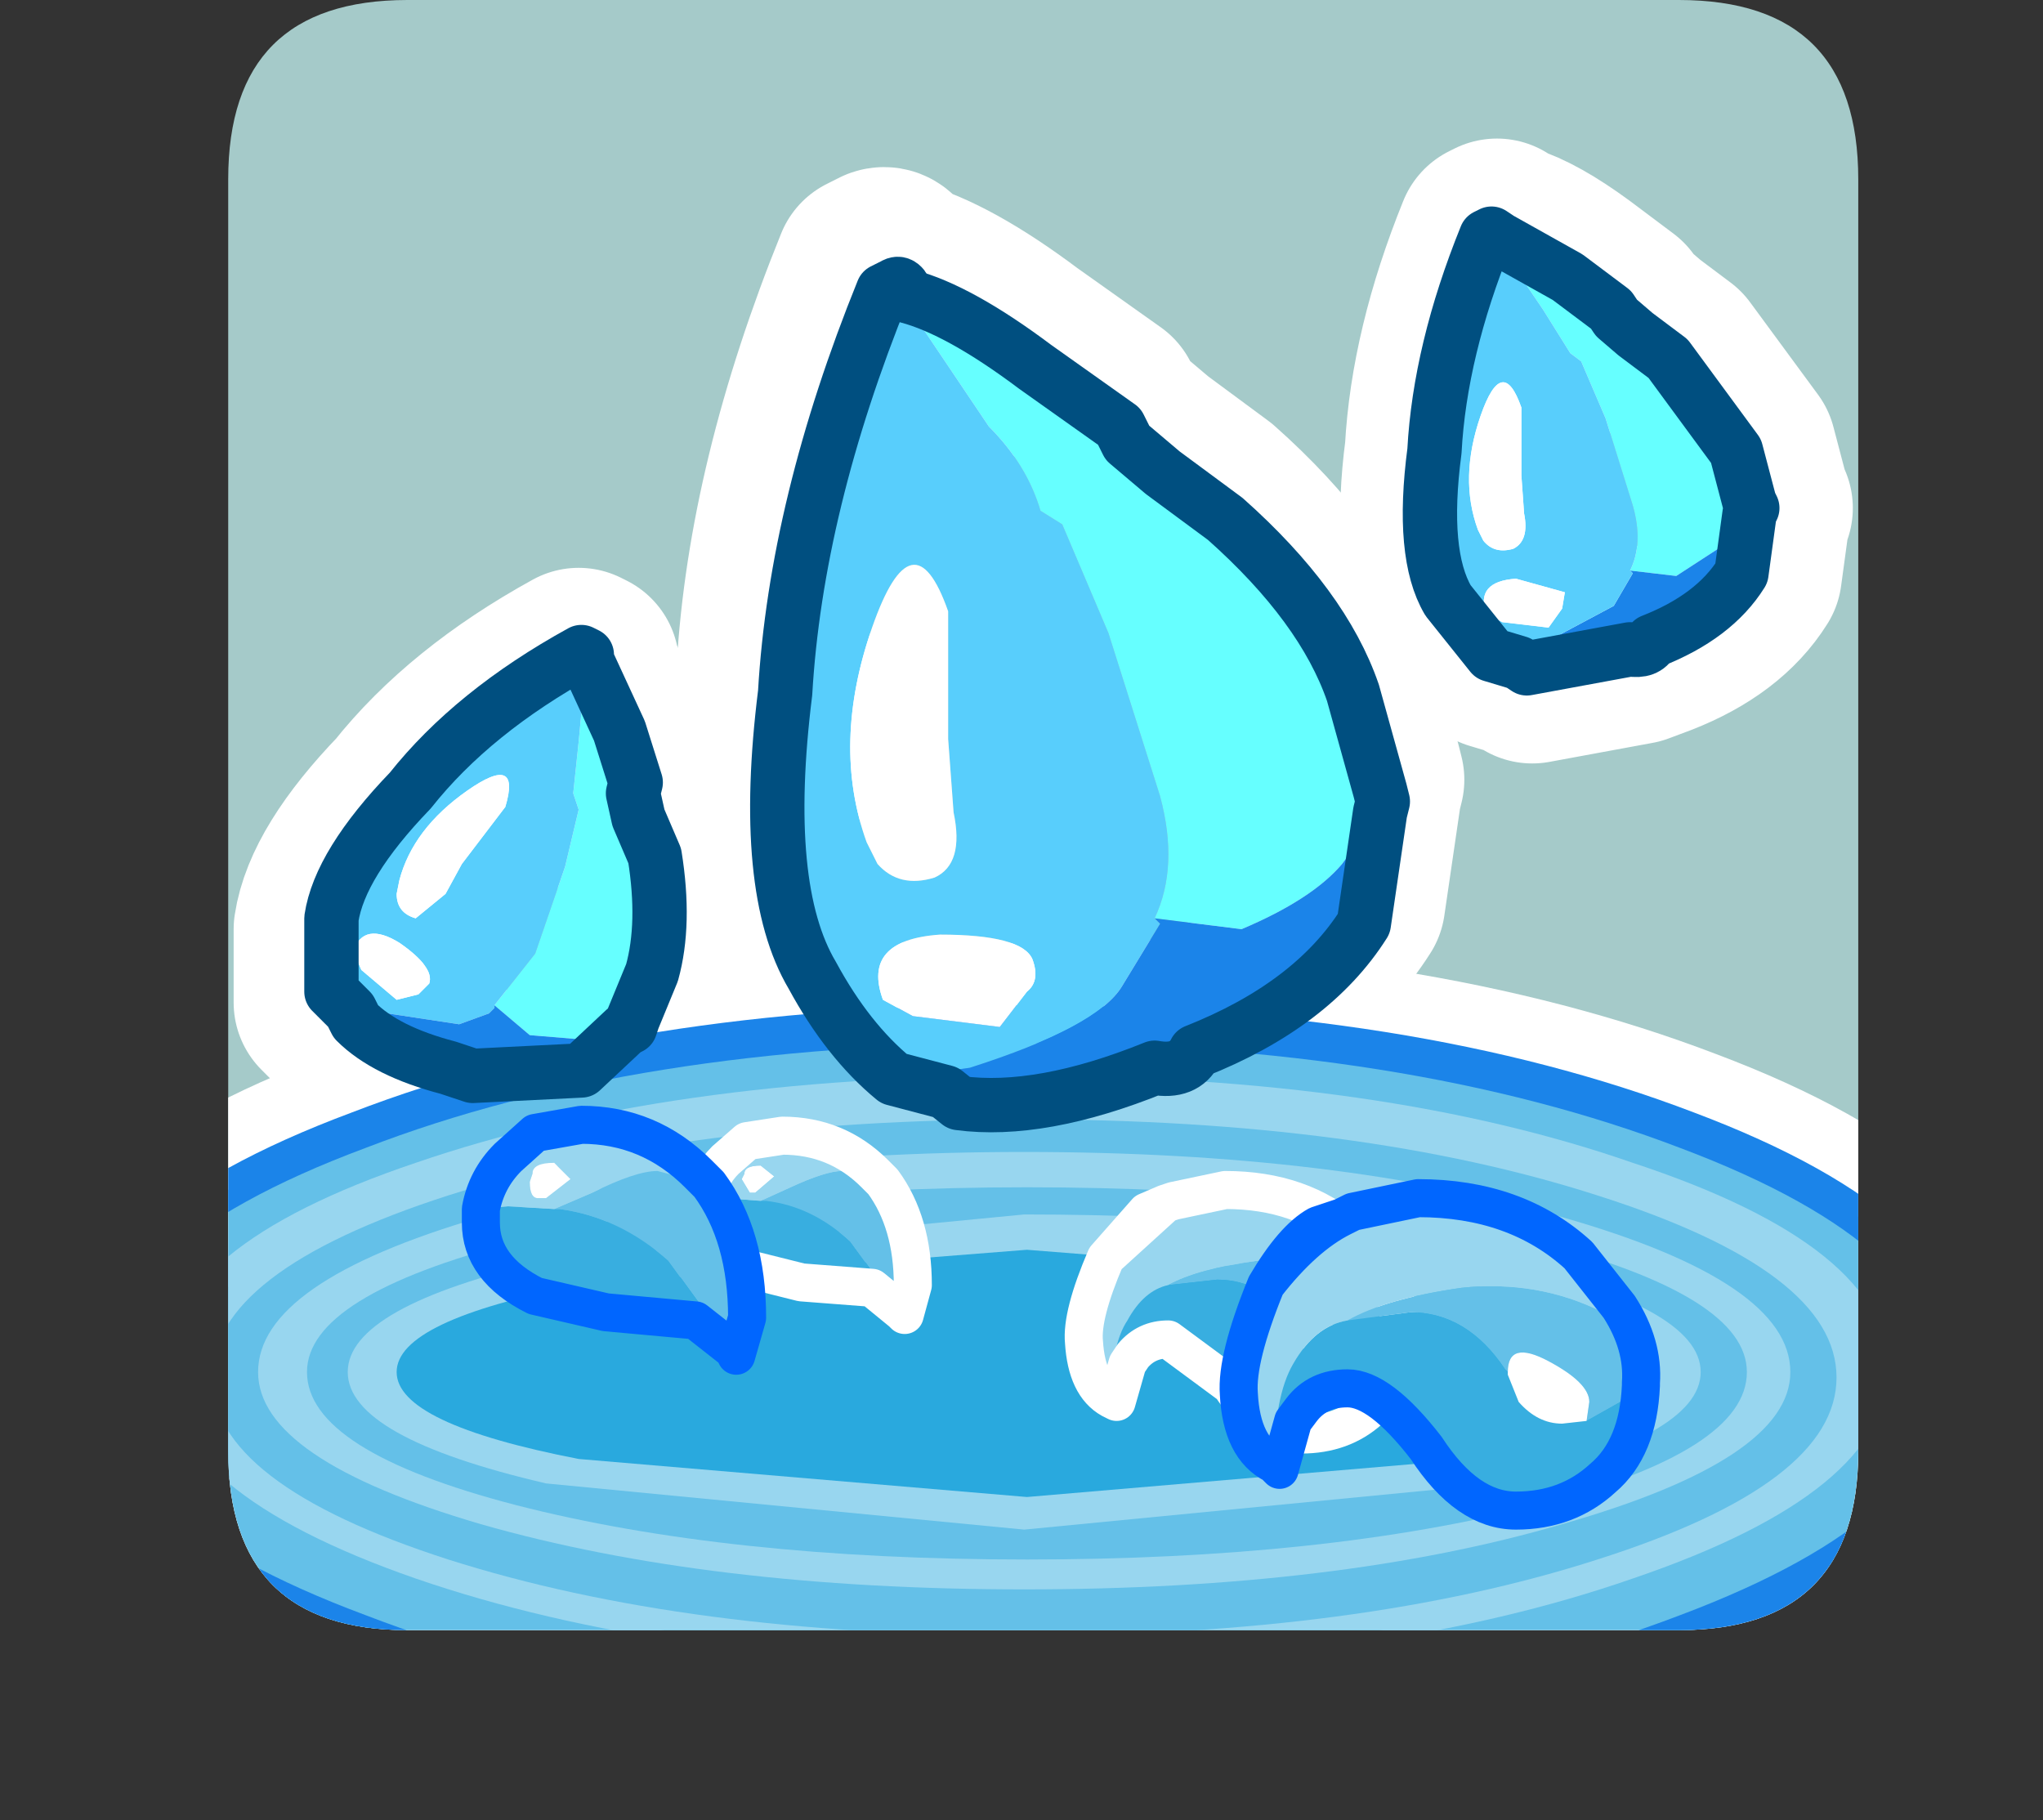 <?xml version="1.0" encoding="UTF-8" standalone="no"?>
<svg xmlns:ffdec="https://www.free-decompiler.com/flash" xmlns:xlink="http://www.w3.org/1999/xlink" ffdec:objectType="frame" height="33.5px" width="37.6px" xmlns="http://www.w3.org/2000/svg">
  <rect width="100%" height="100%" fill="#333333" stroke="none"/>
  <g transform="matrix(1.0, 0.0, 0.0, 1.0, 4.2, 0.0)">
    <use ffdec:characterId="1" height="30.0" transform="matrix(1.0, 0.0, 0.0, 1.0, 0.0, 0.0)" width="30.0" xlink:href="#shape0"/>
    <use ffdec:characterId="4" height="33.5" transform="matrix(1.0, 0.0, 0.0, 1.0, -4.2, 0.0)" width="37.6" xlink:href="#sprite0"/>
    <use ffdec:characterId="5" height="24.35" transform="matrix(1.0, 0.0, 0.0, 1.0, 1.35, 3.8)" width="27.2" xlink:href="#shape3"/>
  </g>
  <defs>
    <g id="shape0" transform="matrix(1.0, 0.0, 0.0, 1.0, 0.0, 0.0)">
      <path d="M0.0 0.0 L30.0 0.0 30.0 30.0 0.0 30.0 0.0 0.0" fill="#33cc66" fill-opacity="0.0" fill-rule="evenodd" stroke="none"/>
      <path d="M30.0 3.3 L30.0 26.7 Q30.0 30.0 26.7 30.0 L3.3 30.0 Q0.0 30.0 0.0 26.7 L0.0 3.3 Q0.0 0.0 3.3 0.0 L26.7 0.0 Q30.0 0.0 30.0 3.3" fill="#a5cac9" fill-rule="evenodd" stroke="none"/>
      <path d="M25.65 5.85 L25.55 5.7 24.75 5.1 Q24.0 4.55 23.5 4.4 L23.35 4.3 23.25 4.35 Q22.4 6.45 22.3 8.3 22.05 10.2 22.55 11.05 L23.35 12.05 23.85 12.2 24.0 12.3 25.9 11.95 26.3 11.8 Q27.45 11.35 27.95 10.55 L28.1 9.45 28.15 9.35 28.1 9.25 27.85 8.3 26.6 6.6 26.0 6.15 25.65 5.85 M6.45 12.2 Q4.45 13.3 3.3 14.75 2.0 16.1 1.85 17.1 L1.85 18.45 2.2 18.8 2.3 19.0 Q2.85 19.55 4.0 19.85 L4.45 20.0 6.45 19.9 7.25 19.15 7.35 19.1 7.4 18.95 7.75 18.1 Q8.0 17.2 7.8 15.95 L7.5 15.25 7.4 14.8 7.45 14.6 7.15 13.65 6.55 12.35 6.55 12.25 6.45 12.2 Z" fill="none" stroke="#ffffff" stroke-linecap="round" stroke-linejoin="round" stroke-width="3.5"/>
      <path d="M16.3 7.75 L16.15 7.45 14.6 6.35 Q13.2 5.3 12.25 5.05 12.15 4.75 12.0 4.85 L11.8 4.95 Q10.2 8.9 10.0 12.35 9.55 15.95 10.5 17.55 11.15 18.75 12.0 19.45 L12.95 19.7 13.2 19.9 Q14.7 20.1 16.8 19.25 17.35 19.35 17.55 18.95 19.7 18.1 20.65 16.6 L20.95 14.55 21.0 14.35 20.95 14.15 20.45 12.35 Q19.9 10.75 18.1 9.15 L16.95 8.3 16.3 7.75 Z" fill="none" stroke="#ffffff" stroke-linecap="round" stroke-linejoin="round" stroke-width="3.5"/>
    </g>
    <g id="sprite0" transform="matrix(1.0, 0.0, 0.0, 1.0, 1.3, 3.5)">
      <clipPath id="clipPath0" transform="matrix(1.0, 0.0, 0.0, 1.0, 0.0, 0.0)">
        <path d="M2.9 -0.2 Q2.9 -3.5 6.2 -3.5 L29.6 -3.5 Q32.9 -3.5 32.9 -0.2 L32.9 23.2 Q32.9 26.5 29.6 26.5 L6.2 26.5 Q2.9 26.5 2.9 23.2 L2.9 -0.2" fill="#6699cc" fill-rule="evenodd" stroke="none"/>
      </clipPath>
      <g clip-path="url(#clipPath0)">
        <use ffdec:characterId="3" height="16.15" transform="matrix(1.0, 0.0, 0.0, 1.0, -1.3, 13.85)" width="37.6" xlink:href="#shape2"/>
      </g>
    </g>
    <g id="shape2" transform="matrix(1.0, 0.0, 0.0, 1.0, 1.3, -13.85)">
      <path d="M0.2 21.95 Q0.2 19.2 5.3 17.3 10.35 15.35 17.5 15.35 24.65 15.35 29.75 17.3 34.8 19.2 34.8 21.95 34.8 24.65 29.75 26.55 24.65 28.5 17.5 28.5 10.35 28.5 5.3 26.55 0.2 24.65 0.2 21.95 Z" fill="none" stroke="#ffffff" stroke-linecap="round" stroke-linejoin="round" stroke-width="3.0"/>
      <path d="M0.2 21.95 Q0.2 19.2 5.3 17.3 10.35 15.35 17.5 15.35 24.65 15.35 29.75 17.3 34.8 19.2 34.8 21.95 34.8 24.65 29.75 26.55 24.65 28.5 17.5 28.5 10.35 28.5 5.3 26.55 0.2 24.65 0.2 21.95" fill="#64c0e8" fill-rule="evenodd" stroke="none"/>
      <path d="M0.2 21.95 Q0.2 19.2 5.3 17.3 10.35 15.35 17.5 15.35 24.65 15.35 29.75 17.3 34.8 19.2 34.8 21.95 34.8 24.65 29.75 26.55 24.65 28.5 17.5 28.5 10.35 28.5 5.3 26.55 0.2 24.65 0.2 21.95 Z" fill="none" stroke="#1b84e9" stroke-linecap="round" stroke-linejoin="round" stroke-width="0.7"/>
      <path d="M6.35 25.55 Q1.75 23.95 1.75 21.7 1.75 19.45 6.35 17.9 11.0 16.3 17.6 16.3 24.15 16.3 28.75 17.9 33.45 19.45 33.45 21.7 33.45 23.95 28.75 25.55 24.15 27.15 17.6 27.15 11.0 27.15 6.35 25.55" fill="#98d6ef" fill-rule="evenodd" stroke="none"/>
      <path d="M32.5 21.85 Q32.5 23.8 28.1 25.2 23.75 26.6 17.55 26.6 11.35 26.6 6.95 25.2 2.6 23.8 2.6 21.85 2.6 19.9 6.95 18.5 11.35 17.1 17.55 17.1 23.75 17.1 28.1 18.5 32.5 19.9 32.5 21.85" fill="#64c0e8" fill-rule="evenodd" stroke="none"/>
      <path d="M31.65 21.75 Q31.65 23.35 27.45 24.55 23.35 25.75 17.55 25.75 11.75 25.75 7.55 24.55 3.45 23.35 3.45 21.75 3.45 20.1 7.55 18.9 11.75 17.7 17.55 17.7 23.35 17.7 27.45 18.9 31.65 20.1 31.65 21.75" fill="#98d6ef" fill-rule="evenodd" stroke="none"/>
      <path d="M8.2 24.2 Q4.35 23.2 4.35 21.75 4.35 20.35 8.2 19.35 12.1 18.35 17.6 18.35 23.1 18.35 27.0 19.35 30.85 20.35 30.85 21.75 30.85 23.2 27.0 24.2 23.1 25.2 17.6 25.2 12.1 25.2 8.2 24.2" fill="#64c0e8" fill-rule="evenodd" stroke="none"/>
      <path d="M17.55 18.85 Q22.7 18.85 26.3 19.7 30.0 20.55 30.0 21.75 30.0 22.95 26.3 23.8 L17.55 24.65 8.75 23.8 Q5.1 22.95 5.1 21.75 5.1 20.55 8.75 19.7 L17.55 18.85" fill="#98d6ef" fill-rule="evenodd" stroke="none"/>
      <path d="M25.8 20.15 Q29.2 20.8 29.2 21.75 29.2 22.7 25.8 23.35 L17.6 24.05 9.35 23.35 Q6.0 22.7 6.0 21.75 6.0 20.8 9.35 20.15 L17.6 19.5 25.8 20.15" fill="#29a9de" fill-rule="evenodd" stroke="none"/>
      <path d="M23.65 21.6 L23.7 21.35 23.1 20.75 Q22.55 20.45 22.55 20.9 L22.5 20.85 Q21.95 20.05 21.1 20.05 L20.2 20.15 Q20.75 19.85 21.85 19.7 L23.9 20.05 24.15 19.95 Q24.5 20.5 24.45 21.05 L24.45 21.1 24.3 21.25 23.65 21.6 M12.7 18.6 L13.25 18.35 Q13.9 18.05 14.2 18.05 L14.95 18.25 Q15.5 19.0 15.5 20.15 L15.35 20.7 15.3 20.65 14.35 19.35 Q13.65 18.7 12.8 18.6 L12.7 18.6" fill="#64c0e8" fill-rule="evenodd" stroke="none"/>
      <path d="M22.55 20.9 Q22.55 20.45 23.1 20.75 L23.7 21.35 23.65 21.6 23.3 21.65 Q22.95 21.65 22.7 21.35 L22.55 20.95 22.55 20.9 M12.35 18.2 L12.4 18.1 Q12.4 17.95 12.7 17.95 L12.95 18.15 12.6 18.45 12.5 18.45 12.35 18.2" fill="#ffffff" fill-rule="evenodd" stroke="none"/>
      <path d="M23.65 21.6 L24.3 21.25 24.45 21.1 Q24.4 22.0 23.9 22.45 23.4 22.9 22.65 22.9 21.95 22.9 21.35 22.0 L20.2 21.15 Q19.8 21.15 19.55 21.45 L19.45 21.6 19.25 22.3 19.15 22.25 Q19.15 21.25 19.45 20.8 19.75 20.25 20.2 20.15 L21.1 20.05 Q21.95 20.05 22.5 20.85 L22.55 20.9 22.55 20.95 22.7 21.35 Q22.95 21.65 23.3 21.65 L23.65 21.6 M11.65 18.6 L12.05 18.55 12.7 18.6 12.8 18.6 Q13.65 18.7 14.35 19.35 L15.3 20.65 14.75 20.2 13.45 20.1 12.45 19.85 Q11.65 19.45 11.65 18.8 L11.65 18.6" fill="#38aee0" fill-rule="evenodd" stroke="none"/>
      <path d="M24.15 19.95 L23.9 20.05 21.85 19.7 Q20.75 19.85 20.2 20.15 19.75 20.25 19.45 20.8 19.15 21.25 19.15 22.25 18.7 22.0 18.65 21.2 18.6 20.7 19.05 19.65 L20.15 18.65 20.3 18.6 21.25 18.4 Q22.65 18.4 23.55 19.2 L24.15 19.95 M12.35 18.2 L12.5 18.45 12.6 18.45 12.95 18.15 12.7 17.95 Q12.4 17.95 12.4 18.1 L12.35 18.2 M11.65 18.6 Q11.75 18.15 12.05 17.85 L12.45 17.5 13.1 17.4 Q14.1 17.4 14.8 18.1 L14.95 18.25 14.2 18.05 Q13.9 18.05 13.25 18.35 L12.7 18.6 12.05 18.55 11.65 18.6" fill="#98d6ef" fill-rule="evenodd" stroke="none"/>
      <path d="M24.45 21.1 L24.45 21.05 Q24.5 20.5 24.15 19.95 L23.55 19.2 Q22.65 18.4 21.25 18.4 L20.3 18.6 20.15 18.65 19.05 19.65 19.8 18.8 20.15 18.65 M24.45 21.1 Q24.4 22.0 23.9 22.45 23.4 22.9 22.65 22.9 21.95 22.9 21.35 22.0 L20.2 21.15 Q19.8 21.15 19.55 21.45 L19.45 21.6 19.25 22.3 19.15 22.25 Q18.7 22.0 18.65 21.2 18.6 20.7 19.05 19.65 M14.95 18.25 L14.8 18.1 Q14.1 17.4 13.1 17.4 L12.45 17.5 12.05 17.85 Q11.75 18.15 11.65 18.6 L11.65 18.8 Q11.65 19.45 12.45 19.85 L13.45 20.1 14.75 20.2 15.3 20.65 15.35 20.7 15.5 20.15 Q15.5 19.0 14.95 18.25 Z" fill="none" stroke="#ffffff" stroke-linecap="round" stroke-linejoin="round" stroke-width="0.7"/>
    </g>
    <g id="shape3" transform="matrix(1.0, 0.0, 0.0, 1.0, -1.35, -3.8)">
      <path d="M25.6 24.05 Q26.05 24.75 26.0 25.45 L26.0 25.5 25.8 25.7 25.0 26.15 25.05 25.8 Q25.05 25.45 24.3 25.05 23.55 24.65 23.55 25.25 L23.5 25.2 Q22.8 24.15 21.75 24.15 L20.6 24.3 Q21.3 23.9 22.7 23.7 24.1 23.55 25.3 24.15 L25.6 24.05 M6.0 22.25 L6.7 21.95 Q7.5 21.55 7.9 21.55 L8.85 21.8 Q9.55 22.75 9.55 24.25 L9.35 24.95 9.3 24.85 8.1 23.2 Q7.2 22.4 6.1 22.25 L6.0 22.25" fill="#64c0e8" fill-rule="evenodd" stroke="none"/>
      <path d="M26.0 25.5 Q25.95 26.65 25.3 27.2 24.65 27.8 23.7 27.8 22.8 27.8 22.05 26.65 21.2 25.55 20.6 25.55 20.05 25.55 19.75 25.95 L19.6 26.15 19.35 27.05 19.25 26.95 Q19.25 25.7 19.6 25.1 20.0 24.4 20.6 24.3 L21.75 24.15 Q22.8 24.15 23.5 25.2 L23.55 25.25 23.55 25.3 23.75 25.8 Q24.1 26.2 24.55 26.2 L25.0 26.15 25.8 25.7 26.0 25.5 M4.65 22.25 L5.15 22.2 6.0 22.25 6.1 22.25 Q7.2 22.4 8.1 23.2 L9.3 24.85 8.6 24.3 6.95 24.15 5.65 23.85 Q4.65 23.35 4.65 22.5 L4.65 22.25" fill="#38aee0" fill-rule="evenodd" stroke="none"/>
      <path d="M19.25 26.95 Q18.65 26.65 18.6 25.65 18.55 25.0 19.1 23.65 19.8 22.75 20.5 22.4 L20.7 22.3 21.9 22.05 Q23.7 22.05 24.85 23.1 L25.6 24.05 25.3 24.15 Q24.1 23.55 22.7 23.7 21.3 23.9 20.6 24.3 20.0 24.4 19.6 25.1 19.25 25.7 19.25 26.95 M4.65 22.25 Q4.75 21.7 5.15 21.3 L5.65 20.85 6.5 20.7 Q7.75 20.7 8.65 21.6 L8.85 21.8 7.9 21.55 Q7.5 21.55 6.7 21.95 L6.0 22.25 5.15 22.2 4.65 22.25 M5.85 22.05 L6.3 21.7 6.0 21.4 Q5.6 21.4 5.6 21.6 L5.55 21.75 Q5.55 22.05 5.7 22.05 L5.85 22.05" fill="#98d6ef" fill-rule="evenodd" stroke="none"/>
      <path d="M23.55 25.25 Q23.55 24.65 24.3 25.05 25.05 25.45 25.05 25.8 L25.0 26.15 24.55 26.2 Q24.1 26.2 23.75 25.8 L23.55 25.3 23.55 25.25 M5.85 22.05 L5.7 22.05 Q5.55 22.05 5.55 21.75 L5.6 21.6 Q5.6 21.4 6.0 21.4 L6.3 21.7 5.85 22.05" fill="#ffffff" fill-rule="evenodd" stroke="none"/>
      <path d="M25.6 24.05 Q26.05 24.75 26.0 25.45 L26.0 25.5 Q25.95 26.65 25.3 27.2 24.65 27.8 23.7 27.8 22.8 27.8 22.05 26.65 21.2 25.55 20.6 25.55 20.05 25.55 19.75 25.95 L19.6 26.15 19.35 27.05 19.25 26.95 Q18.65 26.65 18.6 25.65 18.55 25.0 19.1 23.65 19.6 22.8 20.05 22.55 L20.5 22.4 20.7 22.3 21.9 22.05 Q23.7 22.05 24.85 23.1 L25.6 24.05 M8.85 21.8 L8.65 21.6 Q7.75 20.7 6.5 20.7 L5.65 20.85 5.15 21.3 Q4.75 21.7 4.65 22.25 L4.65 22.5 Q4.65 23.35 5.65 23.85 L6.95 24.15 8.6 24.3 9.3 24.85 9.35 24.95 9.55 24.25 Q9.55 22.75 8.85 21.8 M20.5 22.4 Q19.8 22.75 19.1 23.65" fill="none" stroke="#0066ff" stroke-linecap="round" stroke-linejoin="round" stroke-width="0.7"/>
      <path d="M4.9 18.5 L5.65 17.55 6.2 15.95 6.45 14.9 6.35 14.6 6.45 13.65 6.6 12.05 6.6 12.15 7.2 13.45 7.5 14.4 7.45 14.6 7.55 15.05 7.85 15.75 Q8.05 17.0 7.8 17.9 L7.45 18.75 7.4 18.9 7.3 18.95 6.75 19.15 5.55 19.05 4.9 18.5" fill="#66ffff" fill-rule="evenodd" stroke="none"/>
      <path d="M1.9 18.25 L1.9 16.9 Q2.05 15.9 3.35 14.55 4.5 13.1 6.5 12.0 L6.6 12.05 6.45 13.65 6.35 14.6 6.45 14.9 6.2 15.95 5.65 17.55 4.9 18.5 4.9 18.55 4.8 18.65 4.25 18.85 2.6 18.6 1.9 18.25 M3.5 18.3 L3.7 18.1 Q3.8 17.8 3.15 17.35 2.5 16.95 2.3 17.5 L2.45 17.85 3.1 18.4 3.5 18.3 M5.1 14.85 Q5.4 13.85 4.4 14.55 3.4 15.25 3.15 16.2 L3.1 16.45 Q3.1 16.8 3.45 16.9 L4.0 16.45 4.3 15.9 5.1 14.85" fill="#58cefc" fill-rule="evenodd" stroke="none"/>
      <path d="M1.9 18.25 L2.6 18.6 4.25 18.85 4.8 18.65 4.9 18.55 4.9 18.5 5.55 19.05 6.75 19.15 7.3 18.95 6.5 19.7 4.5 19.8 4.05 19.65 Q2.9 19.35 2.35 18.8 L2.25 18.6 1.9 18.25" fill="#1b84e9" fill-rule="evenodd" stroke="none"/>
      <path d="M5.1 14.85 L4.3 15.9 4.0 16.45 3.45 16.9 Q3.1 16.8 3.1 16.45 L3.15 16.2 Q3.4 15.25 4.4 14.55 5.4 13.85 5.1 14.85 M3.5 18.3 L3.1 18.4 2.45 17.85 2.3 17.5 Q2.5 16.95 3.15 17.35 3.8 17.8 3.7 18.1 L3.5 18.3" fill="#ffffff" fill-rule="evenodd" stroke="none"/>
      <path d="M6.6 12.05 L6.5 12.0 Q4.5 13.1 3.35 14.55 2.05 15.9 1.9 16.9 L1.9 18.25 2.25 18.6 2.35 18.8 Q2.9 19.35 4.05 19.65 L4.5 19.8 6.5 19.7 7.3 18.95 7.4 18.9 7.45 18.75 7.8 17.9 Q8.05 17.0 7.85 15.75 L7.55 15.05 7.45 14.6 7.5 14.4 7.2 13.45 6.6 12.15 6.6 12.05 Z" fill="none" stroke="#004f80" stroke-linecap="round" stroke-linejoin="round" stroke-width="1.0"/>
      <path d="M23.25 4.3 L23.4 4.4 24.65 5.1 25.45 5.7 25.55 5.85 25.9 6.15 26.5 6.6 27.75 8.3 28.0 9.25 28.05 9.35 28.0 9.45 27.65 9.95 26.65 10.6 25.8 10.5 Q26.05 10.0 25.85 9.3 L25.35 7.7 24.9 6.65 24.7 6.5 24.2 5.7 23.25 4.3" fill="#66ffff" fill-rule="evenodd" stroke="none"/>
      <path d="M25.8 10.5 L26.65 10.6 27.65 9.95 28.0 9.45 27.85 10.55 Q27.35 11.35 26.2 11.8 26.1 12.0 25.8 11.95 L23.9 12.3 23.75 12.2 23.25 12.05 24.0 11.95 25.5 11.15 25.85 10.55 25.8 10.5" fill="#1b84e9" fill-rule="evenodd" stroke="none"/>
      <path d="M23.25 4.3 L24.2 5.7 24.7 6.5 24.9 6.65 25.35 7.7 25.85 9.3 Q26.05 10.0 25.8 10.5 L25.85 10.55 25.5 11.15 24.0 11.95 23.25 12.05 22.45 11.05 Q21.95 10.2 22.2 8.3 22.3 6.45 23.15 4.35 L23.25 4.3 M23.15 11.3 L23.45 11.45 24.3 11.55 24.55 11.2 24.6 10.9 23.7 10.65 Q22.95 10.7 23.15 11.3 M23.8 7.5 Q23.45 6.5 23.05 7.65 22.65 8.8 23.0 9.75 L23.1 9.95 Q23.3 10.2 23.65 10.1 23.95 9.95 23.85 9.45 L23.8 8.75 23.8 7.5" fill="#58cefc" fill-rule="evenodd" stroke="none"/>
      <path d="M23.8 7.5 L23.8 8.75 23.85 9.45 Q23.95 9.95 23.65 10.1 23.3 10.2 23.1 9.95 L23.0 9.75 Q22.65 8.8 23.05 7.65 23.45 6.5 23.8 7.5 M23.15 11.3 Q22.95 10.7 23.7 10.65 L24.6 10.9 24.55 11.2 24.3 11.55 23.45 11.45 23.15 11.3" fill="#ffffff" fill-rule="evenodd" stroke="none"/>
      <path d="M28.0 9.45 L28.05 9.35 28.0 9.25 27.75 8.3 26.5 6.6 25.9 6.15 25.55 5.85 25.45 5.7 24.65 5.1 23.4 4.4 23.25 4.3 23.15 4.35 Q22.3 6.45 22.2 8.3 21.95 10.2 22.45 11.05 L23.25 12.05 23.75 12.2 23.9 12.3 25.8 11.95 Q26.1 12.0 26.2 11.8 27.35 11.35 27.85 10.55 L28.0 9.45 Z" fill="none" stroke="#004f80" stroke-linecap="round" stroke-linejoin="round" stroke-width="1.0"/>
      <path d="M12.25 5.25 Q12.4 5.15 12.5 5.45 13.45 5.7 14.85 6.75 L16.4 7.85 16.55 8.15 17.2 8.7 18.35 9.55 Q20.15 11.15 20.7 12.75 L21.2 14.55 21.25 14.75 21.2 14.95 20.5 15.9 Q19.95 16.55 18.65 17.1 L17.05 16.9 Q17.5 15.95 17.15 14.65 L16.2 11.65 15.35 9.65 14.95 9.4 Q14.7 8.55 14.0 7.85 L12.25 5.25" fill="#66ffff" fill-rule="evenodd" stroke="none"/>
      <path d="M12.25 5.25 L14.0 7.85 Q14.7 8.55 14.95 9.4 L15.35 9.65 16.2 11.65 17.15 14.65 Q17.5 15.95 17.05 16.9 L17.15 17.0 16.45 18.15 Q16.0 18.9 13.65 19.65 L12.25 19.85 Q11.4 19.15 10.75 17.95 9.8 16.35 10.25 12.75 10.45 9.3 12.05 5.35 L12.25 5.25 M14.7 18.25 Q14.95 18.05 14.8 17.65 14.6 17.2 13.1 17.2 11.65 17.3 12.05 18.4 L12.6 18.7 14.2 18.9 14.7 18.25 M13.25 11.25 Q12.6 9.4 11.85 11.55 11.1 13.7 11.75 15.5 L11.95 15.9 Q12.35 16.35 13.0 16.15 13.55 15.9 13.35 14.95 L13.25 13.6 13.25 11.25" fill="#58cefc" fill-rule="evenodd" stroke="none"/>
      <path d="M13.25 11.25 L13.25 13.6 13.35 14.95 Q13.55 15.9 13.0 16.15 12.35 16.35 11.95 15.9 L11.75 15.5 Q11.1 13.7 11.85 11.55 12.6 9.4 13.25 11.25 M14.7 18.25 L14.2 18.9 12.6 18.7 12.05 18.4 Q11.65 17.3 13.1 17.2 14.6 17.2 14.8 17.65 14.95 18.05 14.7 18.25" fill="#ffffff" fill-rule="evenodd" stroke="none"/>
      <path d="M17.05 16.9 L18.65 17.1 Q19.95 16.55 20.5 15.9 L21.2 14.95 20.9 17.0 Q19.95 18.5 17.8 19.35 17.6 19.75 17.05 19.65 14.95 20.5 13.45 20.3 L13.2 20.1 12.25 19.85 13.65 19.65 Q16.0 18.9 16.45 18.15 L17.15 17.0 17.05 16.9" fill="#1b84e9" fill-rule="evenodd" stroke="none"/>
      <path d="M21.2 14.95 L21.25 14.75 21.2 14.55 20.7 12.75 Q20.15 11.15 18.35 9.55 L17.2 8.7 16.55 8.15 16.4 7.85 14.85 6.75 Q13.45 5.7 12.5 5.45 12.4 5.15 12.25 5.25 L12.05 5.35 Q10.45 9.3 10.25 12.75 9.8 16.35 10.75 17.95 11.4 19.15 12.25 19.85 L13.2 20.1 13.45 20.3 Q14.95 20.5 17.05 19.65 17.6 19.75 17.8 19.35 19.95 18.5 20.9 17.0 L21.2 14.95 Z" fill="none" stroke="#004f80" stroke-linecap="round" stroke-linejoin="round" stroke-width="1.0"/>
    </g>
  </defs>
</svg>
